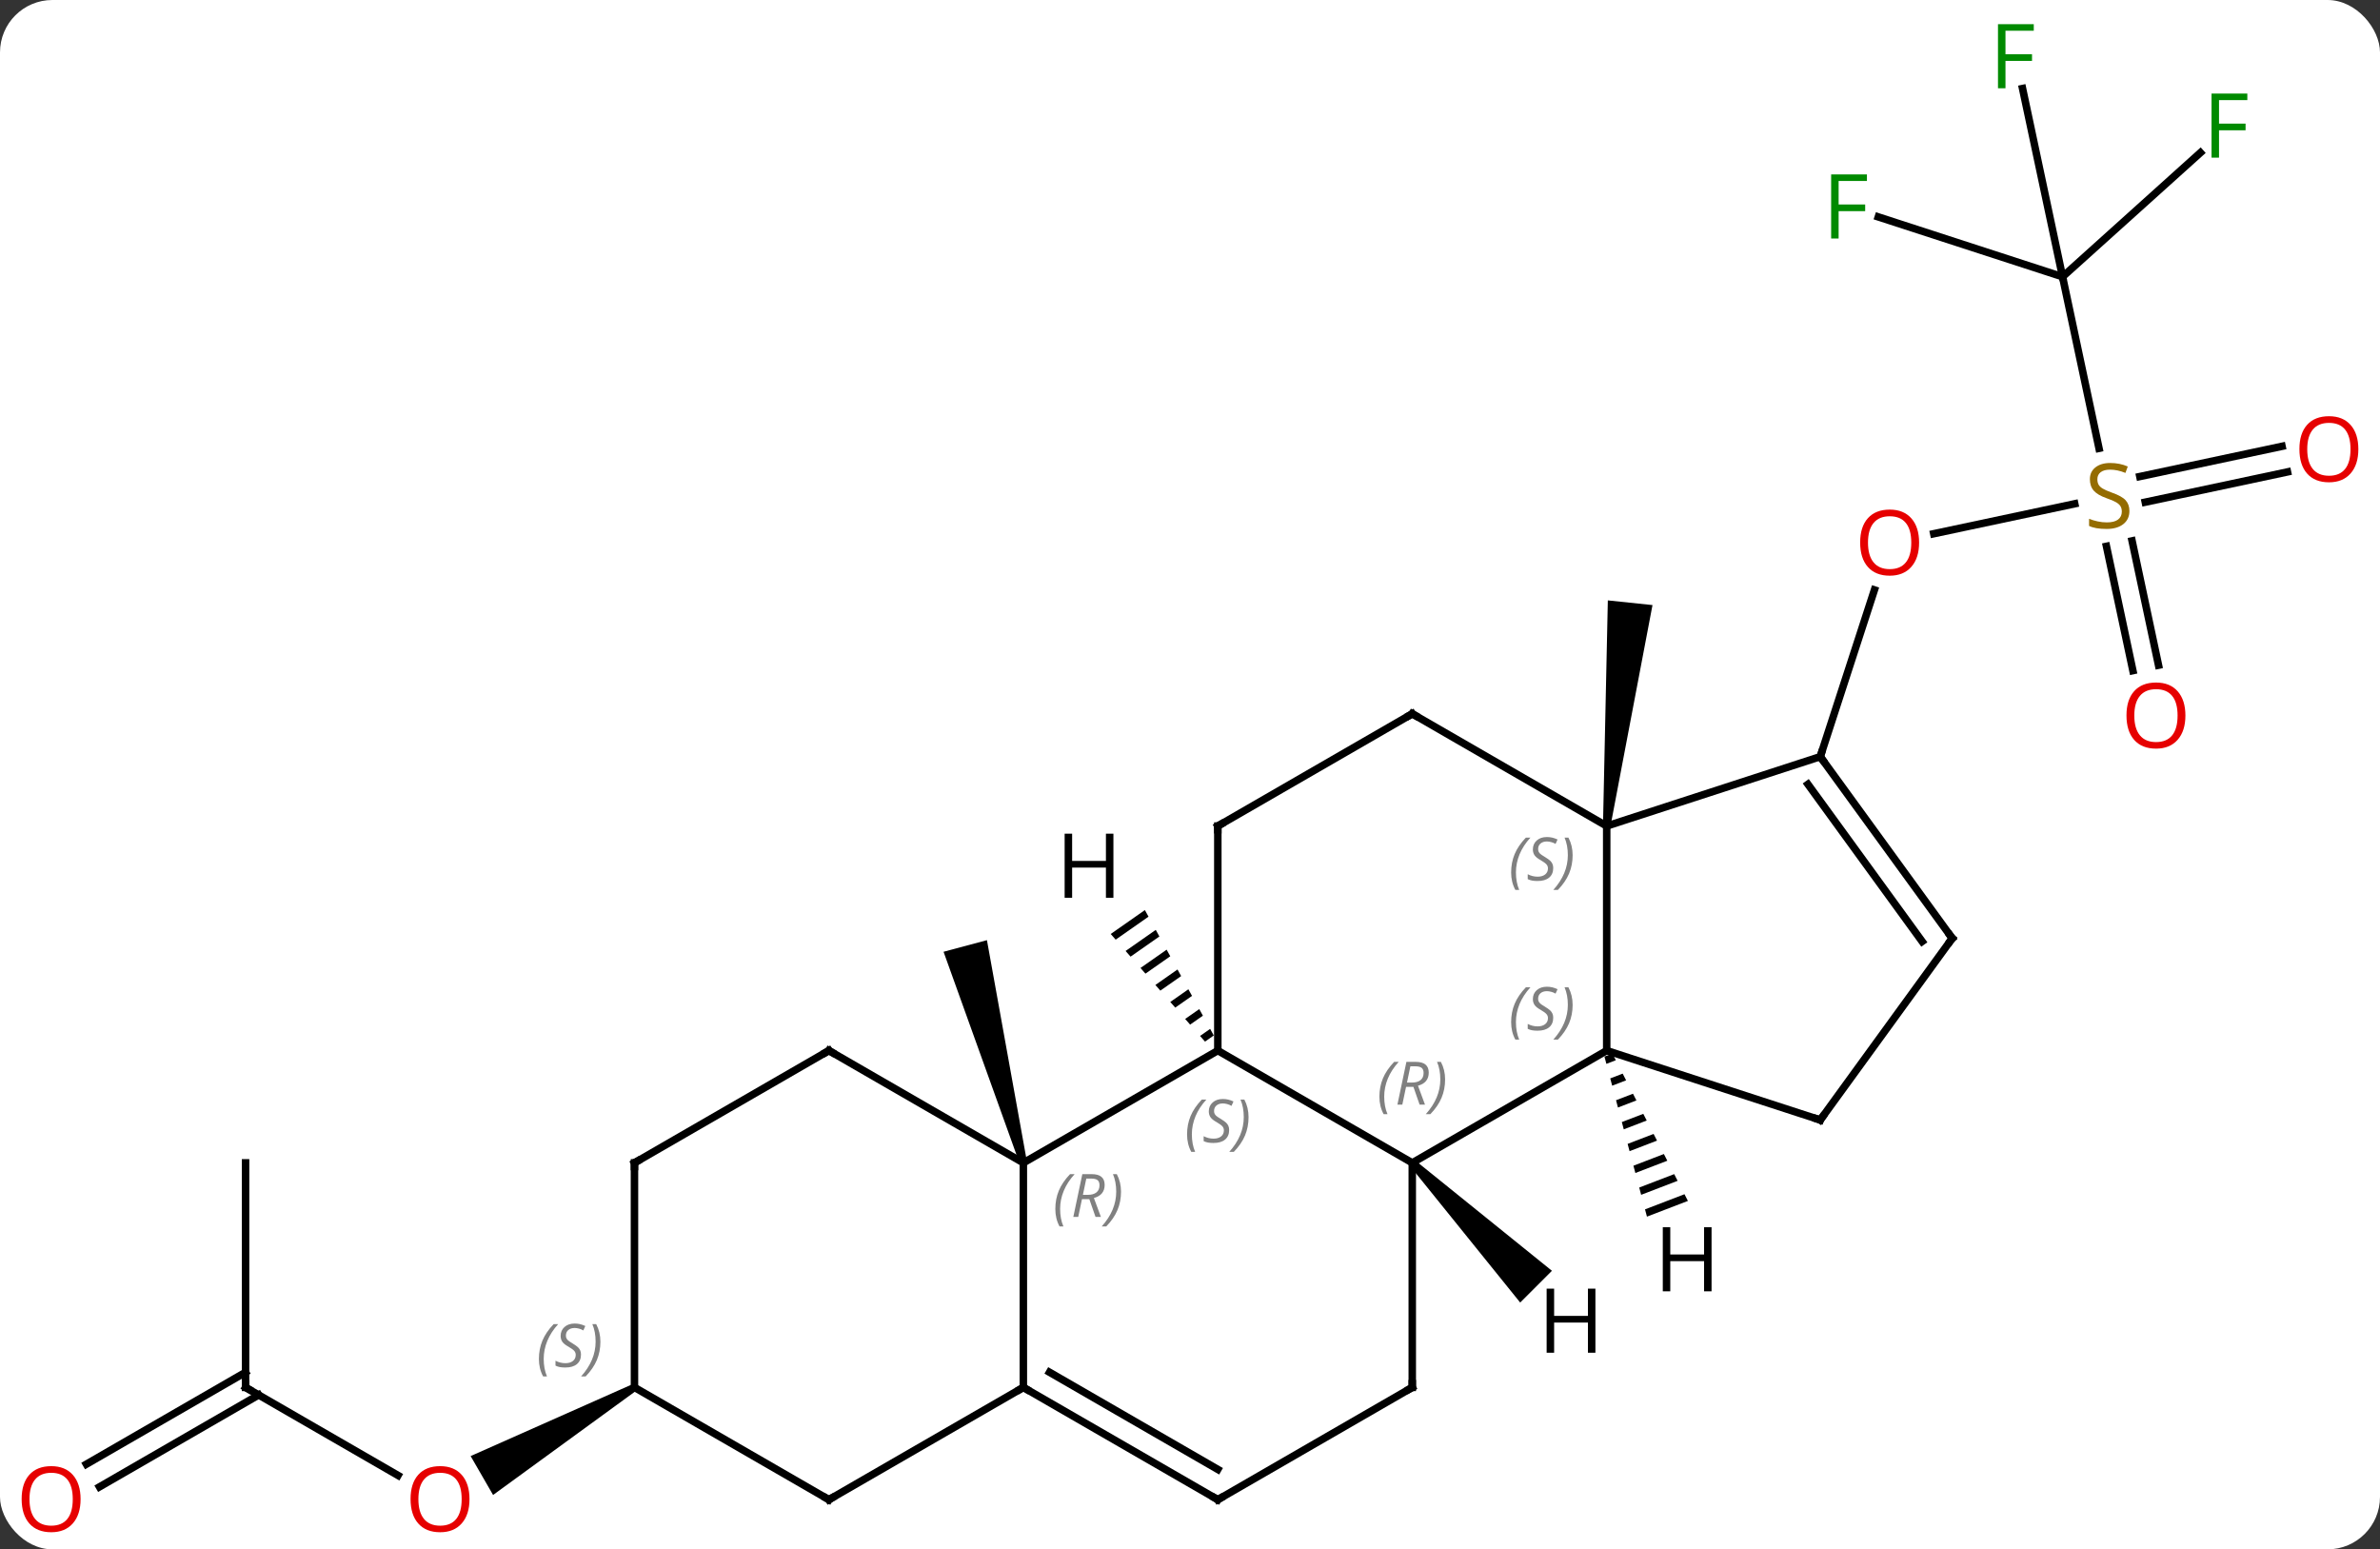 <svg width="318" viewBox="0 0 318 207" style="fill-opacity:1; color-rendering:auto; color-interpolation:auto; text-rendering:auto; stroke:black; stroke-linecap:square; stroke-miterlimit:10; shape-rendering:auto; stroke-opacity:1; fill:black; stroke-dasharray:none; font-weight:normal; stroke-width:1; font-family:'Open Sans'; font-style:normal; stroke-linejoin:miter; font-size:12; stroke-dashoffset:0; image-rendering:auto;" height="207" class="cas-substance-image" xmlns:xlink="http://www.w3.org/1999/xlink" xmlns="http://www.w3.org/2000/svg"><rect x="0" y="0" width="318" height="207" fill="#333333" stroke="none"/><svg class="cas-substance-single-component"><rect y="0" x="0" width="318" stroke="none" ry="7" rx="7" height="207" fill="white" class="cas-substance-group"/><svg y="0" x="0" width="318" viewBox="0 0 318 207" style="fill:black;" height="207" class="cas-substance-single-component-image"><svg><g><g transform="translate(159,104)" style="text-rendering:geometricPrecision; color-rendering:optimizeQuality; color-interpolation:linearRGB; stroke-linecap:butt; image-rendering:optimizeQuality;"><path style="stroke:none;" d="M56.174 6.415 L55.18 6.311 L55.828 -23.785 L61.796 -23.159 Z"/><path style="stroke:none;" d="M-21.783 51.234 L-22.749 51.492 L-32.928 23.162 L-27.132 21.61 Z"/><line y2="-36.694" y1="-32.69" x2="118.213" x1="99.374" style="fill:none;"/><line y2="-2.907" y1="-25.183" x2="84.21" x1="91.448" style="fill:none;"/><line y2="-67.02" y1="-44.099" x2="116.586" x1="121.457" style="fill:none;"/><line y2="-40.949" y1="-36.909" x2="146.639" x1="127.637" style="fill:none;"/><line y2="-44.373" y1="-40.332" x2="145.911" x1="126.909" style="fill:none;"/><line y2="-14.4" y1="-31.01" x2="125.983" x1="122.451" style="fill:none;"/><line y2="-15.128" y1="-31.738" x2="129.407" x1="125.874" style="fill:none;"/><line y2="-83.603" y1="-67.02" x2="135.005" x1="116.586" style="fill:none;"/><line y2="-92.173" y1="-67.02" x2="111.24" x1="116.586" style="fill:none;"/><line y2="-75.019" y1="-67.02" x2="91.966" x1="116.586" style="fill:none;"/><line y2="81.363" y1="93.122" x2="-126.189" x1="-105.82" style="fill:none;"/><path style="stroke:none;" d="M-74.476 80.93 L-73.976 81.796 L-93.118 95.735 L-96.118 90.539 Z"/><line y2="51.363" y1="81.363" x2="-126.189" x1="-126.189" style="fill:none;"/><line y2="91.621" y1="79.342" x2="-147.457" x1="-126.189" style="fill:none;"/><line y2="94.653" y1="82.373" x2="-145.707" x1="-124.439" style="fill:none;"/><line y2="36.363" y1="51.363" x2="55.677" x1="29.697" style="fill:none;"/><line y2="36.363" y1="51.363" x2="3.717" x1="29.697" style="fill:none;"/><line y2="81.363" y1="51.363" x2="29.697" x1="29.697" style="fill:none;"/><line y2="6.363" y1="36.363" x2="55.677" x1="55.677" style="fill:none;"/><line y2="45.636" y1="36.363" x2="84.21" x1="55.677" style="fill:none;"/><line y2="51.363" y1="36.363" x2="-22.266" x1="3.717" style="fill:none;"/><line y2="6.363" y1="36.363" x2="3.717" x1="3.717" style="fill:none;"/><line y2="96.363" y1="81.363" x2="3.717" x1="29.697" style="fill:none;"/><line y2="-2.907" y1="6.363" x2="84.21" x1="55.677" style="fill:none;"/><line y2="-8.637" y1="6.363" x2="29.697" x1="55.677" style="fill:none;"/><line y2="21.363" y1="45.636" x2="101.844" x1="84.21" style="fill:none;"/><line y2="81.363" y1="51.363" x2="-22.266" x1="-22.266" style="fill:none;"/><line y2="36.363" y1="51.363" x2="-48.246" x1="-22.266" style="fill:none;"/><line y2="-8.637" y1="6.363" x2="29.697" x1="3.717" style="fill:none;"/><line y2="81.363" y1="96.363" x2="-22.266" x1="3.717" style="fill:none;"/><line y2="79.342" y1="92.322" x2="-18.766" x1="3.717" style="fill:none;"/><line y2="21.363" y1="-2.907" x2="101.844" x1="84.21" style="fill:none;"/><line y2="21.785" y1="0.785" x2="97.825" x1="82.566" style="fill:none;"/><line y2="96.363" y1="81.363" x2="-48.246" x1="-22.266" style="fill:none;"/><line y2="51.363" y1="36.363" x2="-74.226" x1="-48.246" style="fill:none;"/><line y2="81.363" y1="96.363" x2="-74.226" x1="-48.246" style="fill:none;"/><line y2="81.363" y1="51.363" x2="-74.226" x1="-74.226" style="fill:none;"/><path style="stroke:none;" d="M29.343 51.717 L30.051 51.009 L48.359 65.783 L44.117 70.025 Z"/><path style="stroke:none;" d="M56.438 36.757 L55.376 37.165 L55.376 37.165 L55.634 38.137 L55.634 38.137 L56.896 37.652 L56.896 37.652 L56.438 36.757 ZM57.813 39.442 L56.15 40.081 L56.15 40.081 L56.408 41.053 L56.408 41.053 L58.272 40.337 L57.813 39.442 ZM59.189 42.127 L56.924 42.997 L56.924 42.997 L57.182 43.969 L59.648 43.023 L59.648 43.023 L59.189 42.127 ZM60.565 44.813 L57.699 45.913 L57.957 46.885 L61.024 45.708 L61.024 45.708 L60.565 44.813 ZM61.941 47.498 L58.473 48.829 L58.731 49.801 L62.4 48.393 L62.4 48.393 L61.941 47.498 ZM63.317 50.183 L59.248 51.745 L59.248 51.745 L59.506 52.718 L59.506 52.718 L63.776 51.078 L63.776 51.078 L63.317 50.183 ZM64.693 52.868 L60.022 54.661 L60.022 54.661 L60.28 55.634 L60.28 55.634 L65.151 53.763 L65.151 53.763 L64.693 52.868 ZM66.069 55.553 L60.796 57.578 L60.796 57.578 L61.054 58.55 L61.054 58.55 L66.527 56.448 L66.527 56.448 L66.069 55.553 Z"/><path style="stroke:none;" d="M-6.028 17.59 L-10.594 20.785 L-9.931 21.542 L-9.931 21.542 L-5.543 18.472 L-5.543 18.472 L-6.028 17.59 ZM-4.574 20.235 L-8.605 23.055 L-8.605 23.055 L-7.941 23.812 L-7.941 23.812 L-4.09 21.117 L-4.09 21.117 L-4.574 20.235 ZM-3.121 22.881 L-6.615 25.326 L-6.615 25.326 L-5.952 26.083 L-5.952 26.083 L-2.637 23.763 L-2.637 23.763 L-3.121 22.881 ZM-1.668 25.527 L-4.626 27.596 L-4.626 27.596 L-3.962 28.353 L-3.962 28.353 L-1.184 26.409 L-1.184 26.409 L-1.668 25.527 ZM-0.215 28.172 L-2.636 29.867 L-2.636 29.867 L-1.973 30.623 L-1.973 30.623 L0.27 29.054 L0.27 29.054 L-0.215 28.172 ZM1.238 30.818 L-0.647 32.137 L-0.647 32.137 L0.016 32.894 L0.016 32.894 L1.723 31.7 L1.723 31.7 L1.238 30.818 ZM2.692 33.464 L1.343 34.408 L1.343 34.408 L2.006 35.164 L2.006 35.164 L3.176 34.346 L3.176 34.346 L2.692 33.464 Z"/></g><g transform="translate(159,104)" style="fill:rgb(230,0,0); text-rendering:geometricPrecision; color-rendering:optimizeQuality; image-rendering:optimizeQuality; font-family:'Open Sans'; stroke:rgb(230,0,0); color-interpolation:linearRGB;"><path style="stroke:none;" d="M97.418 -31.507 Q97.418 -29.445 96.378 -28.265 Q95.339 -27.085 93.496 -27.085 Q91.605 -27.085 90.574 -28.25 Q89.543 -29.414 89.543 -31.523 Q89.543 -33.617 90.574 -34.765 Q91.605 -35.914 93.496 -35.914 Q95.355 -35.914 96.386 -34.742 Q97.418 -33.57 97.418 -31.507 ZM90.589 -31.507 Q90.589 -29.773 91.332 -28.867 Q92.074 -27.96 93.496 -27.96 Q94.918 -27.96 95.644 -28.859 Q96.371 -29.757 96.371 -31.507 Q96.371 -33.242 95.644 -34.132 Q94.918 -35.023 93.496 -35.023 Q92.074 -35.023 91.332 -34.124 Q90.589 -33.226 90.589 -31.507 Z"/><path style="fill:rgb(148,108,0); stroke:none;" d="M125.518 -35.736 Q125.518 -34.611 124.698 -33.971 Q123.878 -33.33 122.471 -33.33 Q120.94 -33.33 120.128 -33.736 L120.128 -34.69 Q120.659 -34.471 121.276 -34.338 Q121.893 -34.205 122.503 -34.205 Q123.503 -34.205 124.003 -34.588 Q124.503 -34.971 124.503 -35.643 Q124.503 -36.08 124.323 -36.369 Q124.143 -36.658 123.729 -36.901 Q123.315 -37.143 122.456 -37.44 Q121.268 -37.861 120.753 -38.447 Q120.237 -39.033 120.237 -39.986 Q120.237 -40.971 120.979 -41.557 Q121.721 -42.143 122.956 -42.143 Q124.221 -42.143 125.3 -41.674 L124.987 -40.815 Q123.925 -41.252 122.925 -41.252 Q122.128 -41.252 121.682 -40.916 Q121.237 -40.58 121.237 -39.971 Q121.237 -39.533 121.401 -39.244 Q121.565 -38.955 121.956 -38.721 Q122.346 -38.486 123.159 -38.19 Q124.503 -37.721 125.01 -37.166 Q125.518 -36.611 125.518 -35.736 Z"/><path style="stroke:none;" d="M156.107 -43.984 Q156.107 -41.922 155.067 -40.742 Q154.028 -39.562 152.185 -39.562 Q150.294 -39.562 149.263 -40.727 Q148.232 -41.891 148.232 -44 Q148.232 -46.094 149.263 -47.242 Q150.294 -48.391 152.185 -48.391 Q154.044 -48.391 155.075 -47.219 Q156.107 -46.047 156.107 -43.984 ZM149.278 -43.984 Q149.278 -42.25 150.021 -41.344 Q150.763 -40.437 152.185 -40.437 Q153.607 -40.437 154.333 -41.336 Q155.06 -42.234 155.06 -43.984 Q155.06 -45.719 154.333 -46.609 Q153.607 -47.5 152.185 -47.5 Q150.763 -47.5 150.021 -46.602 Q149.278 -45.703 149.278 -43.984 Z"/><path style="stroke:none;" d="M133 -8.401 Q133 -6.339 131.961 -5.159 Q130.922 -3.979 129.079 -3.979 Q127.188 -3.979 126.157 -5.144 Q125.126 -6.308 125.126 -8.417 Q125.126 -10.511 126.157 -11.659 Q127.188 -12.808 129.079 -12.808 Q130.938 -12.808 131.969 -11.636 Q133 -10.464 133 -8.401 ZM126.172 -8.401 Q126.172 -6.667 126.915 -5.761 Q127.657 -4.854 129.079 -4.854 Q130.5 -4.854 131.227 -5.753 Q131.954 -6.651 131.954 -8.401 Q131.954 -10.136 131.227 -11.026 Q130.5 -11.917 129.079 -11.917 Q127.657 -11.917 126.915 -11.018 Q126.172 -10.12 126.172 -8.401 Z"/><path style="fill:rgb(0,138,0); stroke:none;" d="M137.491 -82.937 L136.491 -82.937 L136.491 -91.499 L141.273 -91.499 L141.273 -90.624 L137.491 -90.624 L137.491 -87.484 L141.038 -87.484 L141.038 -86.593 L137.491 -86.593 L137.491 -82.937 Z"/><path style="fill:rgb(0,138,0); stroke:none;" d="M108.958 -92.207 L107.958 -92.207 L107.958 -100.769 L112.74 -100.769 L112.74 -99.894 L108.958 -99.894 L108.958 -96.754 L112.505 -96.754 L112.505 -95.863 L108.958 -95.863 L108.958 -92.207 Z"/><path style="fill:rgb(0,138,0); stroke:none;" d="M86.665 -72.134 L85.665 -72.134 L85.665 -80.696 L90.447 -80.696 L90.447 -79.821 L86.665 -79.821 L86.665 -76.681 L90.212 -76.681 L90.212 -75.79 L86.665 -75.79 L86.665 -72.134 Z"/><path style="stroke:none;" d="M-96.269 96.293 Q-96.269 98.355 -97.308 99.535 Q-98.347 100.715 -100.19 100.715 Q-102.081 100.715 -103.112 99.55 Q-104.144 98.386 -104.144 96.277 Q-104.144 94.183 -103.112 93.035 Q-102.081 91.886 -100.19 91.886 Q-98.331 91.886 -97.3 93.058 Q-96.269 94.23 -96.269 96.293 ZM-103.097 96.293 Q-103.097 98.027 -102.354 98.933 Q-101.612 99.84 -100.19 99.84 Q-98.769 99.84 -98.042 98.941 Q-97.315 98.043 -97.315 96.293 Q-97.315 94.558 -98.042 93.668 Q-98.769 92.777 -100.19 92.777 Q-101.612 92.777 -102.354 93.675 Q-103.097 94.574 -103.097 96.293 Z"/></g><g transform="translate(159,104)" style="stroke-linecap:butt; text-rendering:geometricPrecision; color-rendering:optimizeQuality; image-rendering:optimizeQuality; font-family:'Open Sans'; color-interpolation:linearRGB; stroke-miterlimit:5;"><path style="fill:none;" d="M-125.756 81.613 L-126.189 81.363 L-126.189 80.863"/><path style="fill:rgb(230,0,0); stroke:none;" d="M-148.232 96.293 Q-148.232 98.355 -149.271 99.535 Q-150.31 100.715 -152.153 100.715 Q-154.044 100.715 -155.075 99.55 Q-156.107 98.386 -156.107 96.277 Q-156.107 94.183 -155.075 93.035 Q-154.044 91.886 -152.153 91.886 Q-150.294 91.886 -149.263 93.058 Q-148.232 94.23 -148.232 96.293 ZM-155.06 96.293 Q-155.06 98.027 -154.317 98.933 Q-153.575 99.84 -152.153 99.84 Q-150.732 99.84 -150.005 98.941 Q-149.278 98.043 -149.278 96.293 Q-149.278 94.558 -150.005 93.668 Q-150.732 92.777 -152.153 92.777 Q-153.575 92.777 -154.317 93.675 Q-155.06 94.574 -155.06 96.293 Z"/></g><g transform="translate(159,104)" style="stroke-linecap:butt; font-size:8.4px; fill:gray; text-rendering:geometricPrecision; image-rendering:optimizeQuality; color-rendering:optimizeQuality; font-family:'Open Sans'; font-style:italic; stroke:gray; color-interpolation:linearRGB; stroke-miterlimit:5;"><path style="stroke:none;" d="M25.308 42.527 Q25.308 41.199 25.777 40.074 Q26.246 38.949 27.277 37.871 L27.887 37.871 Q26.918 38.933 26.433 40.105 Q25.949 41.277 25.949 42.511 Q25.949 43.84 26.387 44.855 L25.871 44.855 Q25.308 43.824 25.308 42.527 ZM28.868 41.215 L28.368 43.59 L27.712 43.59 L28.915 37.871 L30.165 37.871 Q31.9 37.871 31.9 39.308 Q31.9 40.668 30.462 41.058 L31.4 43.59 L30.681 43.59 L29.853 41.215 L28.868 41.215 ZM29.447 38.465 Q29.056 40.386 28.993 40.636 L29.65 40.636 Q30.4 40.636 30.806 40.308 Q31.212 39.98 31.212 39.355 Q31.212 38.886 30.954 38.675 Q30.697 38.465 30.103 38.465 L29.447 38.465 ZM34.086 40.215 Q34.086 41.543 33.609 42.675 Q33.133 43.808 32.117 44.855 L31.508 44.855 Q33.445 42.699 33.445 40.215 Q33.445 38.886 33.008 37.871 L33.523 37.871 Q34.086 38.933 34.086 40.215 Z"/><path style="stroke:none;" d="M42.908 32.566 Q42.908 31.238 43.377 30.113 Q43.846 28.988 44.877 27.91 L45.486 27.91 Q44.518 28.972 44.033 30.144 Q43.549 31.316 43.549 32.551 Q43.549 33.879 43.986 34.894 L43.471 34.894 Q42.908 33.863 42.908 32.566 ZM48.531 31.972 Q48.531 32.801 47.984 33.254 Q47.437 33.707 46.437 33.707 Q46.031 33.707 45.718 33.652 Q45.406 33.597 45.124 33.457 L45.124 32.801 Q45.749 33.129 46.453 33.129 Q47.078 33.129 47.453 32.832 Q47.828 32.535 47.828 32.019 Q47.828 31.707 47.624 31.48 Q47.421 31.254 46.859 30.926 Q46.265 30.597 46.039 30.269 Q45.812 29.941 45.812 29.488 Q45.812 28.754 46.328 28.293 Q46.843 27.832 47.687 27.832 Q48.062 27.832 48.398 27.91 Q48.734 27.988 49.109 28.16 L48.843 28.754 Q48.593 28.597 48.273 28.512 Q47.953 28.426 47.687 28.426 Q47.156 28.426 46.835 28.699 Q46.515 28.972 46.515 29.441 Q46.515 29.644 46.585 29.793 Q46.656 29.941 46.796 30.074 Q46.937 30.207 47.359 30.457 Q47.921 30.801 48.124 30.996 Q48.328 31.191 48.429 31.426 Q48.531 31.66 48.531 31.972 ZM51.125 30.254 Q51.125 31.582 50.649 32.715 Q50.172 33.847 49.157 34.894 L48.547 34.894 Q50.485 32.738 50.485 30.254 Q50.485 28.926 50.047 27.91 L50.563 27.91 Q51.125 28.972 51.125 30.254 Z"/><path style="stroke:none;" d="M-0.392 47.566 Q-0.392 46.238 0.077 45.113 Q0.546 43.988 1.577 42.91 L2.186 42.91 Q1.218 43.972 0.733 45.144 Q0.249 46.316 0.249 47.55 Q0.249 48.879 0.686 49.894 L0.171 49.894 Q-0.392 48.863 -0.392 47.566 ZM5.231 46.972 Q5.231 47.8 4.684 48.254 Q4.137 48.707 3.137 48.707 Q2.731 48.707 2.418 48.652 Q2.106 48.597 1.825 48.457 L1.825 47.8 Q2.45 48.129 3.153 48.129 Q3.778 48.129 4.153 47.832 Q4.528 47.535 4.528 47.019 Q4.528 46.707 4.324 46.48 Q4.121 46.254 3.559 45.925 Q2.965 45.597 2.739 45.269 Q2.512 44.941 2.512 44.488 Q2.512 43.754 3.028 43.293 Q3.543 42.832 4.387 42.832 Q4.762 42.832 5.098 42.91 Q5.434 42.988 5.809 43.16 L5.543 43.754 Q5.293 43.597 4.973 43.511 Q4.653 43.425 4.387 43.425 Q3.856 43.425 3.535 43.699 Q3.215 43.972 3.215 44.441 Q3.215 44.644 3.285 44.793 Q3.356 44.941 3.496 45.074 Q3.637 45.207 4.059 45.457 Q4.621 45.8 4.824 45.996 Q5.028 46.191 5.129 46.425 Q5.231 46.66 5.231 46.972 ZM7.825 45.254 Q7.825 46.582 7.349 47.715 Q6.872 48.847 5.856 49.894 L5.247 49.894 Q7.185 47.738 7.185 45.254 Q7.185 43.925 6.747 42.91 L7.263 42.91 Q7.825 43.972 7.825 45.254 Z"/><path style="fill:none; stroke:black;" d="M29.697 80.863 L29.697 81.363 L29.264 81.613"/><path style="stroke:none;" d="M42.908 12.566 Q42.908 11.238 43.377 10.113 Q43.846 8.988 44.877 7.91 L45.486 7.91 Q44.518 8.972 44.033 10.144 Q43.549 11.316 43.549 12.55 Q43.549 13.879 43.986 14.894 L43.471 14.894 Q42.908 13.863 42.908 12.566 ZM48.531 11.972 Q48.531 12.8 47.984 13.254 Q47.437 13.707 46.437 13.707 Q46.031 13.707 45.718 13.652 Q45.406 13.597 45.124 13.457 L45.124 12.8 Q45.749 13.129 46.453 13.129 Q47.078 13.129 47.453 12.832 Q47.828 12.535 47.828 12.019 Q47.828 11.707 47.624 11.48 Q47.421 11.254 46.859 10.925 Q46.265 10.597 46.039 10.269 Q45.812 9.941 45.812 9.488 Q45.812 8.754 46.328 8.293 Q46.843 7.832 47.687 7.832 Q48.062 7.832 48.398 7.91 Q48.734 7.988 49.109 8.16 L48.843 8.754 Q48.593 8.597 48.273 8.511 Q47.953 8.425 47.687 8.425 Q47.156 8.425 46.835 8.699 Q46.515 8.972 46.515 9.441 Q46.515 9.644 46.585 9.793 Q46.656 9.941 46.796 10.074 Q46.937 10.207 47.359 10.457 Q47.921 10.8 48.124 10.996 Q48.328 11.191 48.429 11.425 Q48.531 11.66 48.531 11.972 ZM51.125 10.254 Q51.125 11.582 50.649 12.714 Q50.172 13.847 49.157 14.894 L48.547 14.894 Q50.485 12.738 50.485 10.254 Q50.485 8.925 50.047 7.91 L50.563 7.91 Q51.125 8.972 51.125 10.254 Z"/><path style="fill:none; stroke:black;" d="M83.734 45.481 L84.21 45.636 L84.504 45.231"/><path style="stroke:none;" d="M-17.994 57.527 Q-17.994 56.199 -17.526 55.074 Q-17.057 53.949 -16.026 52.871 L-15.416 52.871 Q-16.385 53.934 -16.869 55.105 Q-17.354 56.277 -17.354 57.512 Q-17.354 58.84 -16.916 59.855 L-17.432 59.855 Q-17.994 58.824 -17.994 57.527 ZM-14.434 56.215 L-14.934 58.59 L-15.591 58.59 L-14.387 52.871 L-13.137 52.871 Q-11.403 52.871 -11.403 54.309 Q-11.403 55.668 -12.841 56.059 L-11.903 58.59 L-12.622 58.59 L-13.45 56.215 L-14.434 56.215 ZM-13.856 53.465 Q-14.247 55.387 -14.309 55.637 L-13.653 55.637 Q-12.903 55.637 -12.497 55.309 Q-12.091 54.98 -12.091 54.355 Q-12.091 53.887 -12.348 53.676 Q-12.606 53.465 -13.2 53.465 L-13.856 53.465 ZM-9.217 55.215 Q-9.217 56.543 -9.694 57.676 Q-10.17 58.809 -11.186 59.855 L-11.795 59.855 Q-9.858 57.699 -9.858 55.215 Q-9.858 53.887 -10.295 52.871 L-9.78 52.871 Q-9.217 53.934 -9.217 55.215 Z"/><path style="fill:none; stroke:black;" d="M3.717 6.863 L3.717 6.363 L4.15 6.113"/><path style="fill:none; stroke:black;" d="M4.15 96.113 L3.717 96.363 L3.284 96.113"/><path style="fill:none; stroke:black;" d="M84.504 -2.502 L84.21 -2.907 L84.365 -3.382"/><path style="fill:none; stroke:black;" d="M30.13 -8.387 L29.697 -8.637 L29.264 -8.387"/><path style="fill:none; stroke:black;" d="M101.55 21.767 L101.844 21.363 L101.55 20.959"/><path style="fill:none; stroke:black;" d="M-21.833 81.613 L-22.266 81.363 L-22.699 81.613"/><path style="fill:none; stroke:black;" d="M-47.813 36.613 L-48.246 36.363 L-48.679 36.613"/><path style="fill:none; stroke:black;" d="M-47.813 96.113 L-48.246 96.363 L-48.679 96.113"/><path style="fill:none; stroke:black;" d="M-73.793 51.113 L-74.226 51.363 L-74.226 51.863"/><path style="stroke:none;" d="M-86.995 77.566 Q-86.995 76.238 -86.526 75.113 Q-86.057 73.988 -85.026 72.91 L-84.417 72.91 Q-85.385 73.972 -85.87 75.144 Q-86.354 76.316 -86.354 77.55 Q-86.354 78.879 -85.917 79.894 L-86.432 79.894 Q-86.995 78.863 -86.995 77.566 ZM-81.372 76.972 Q-81.372 77.8 -81.919 78.254 Q-82.466 78.707 -83.466 78.707 Q-83.872 78.707 -84.185 78.652 Q-84.497 78.597 -84.778 78.457 L-84.778 77.8 Q-84.153 78.129 -83.45 78.129 Q-82.825 78.129 -82.45 77.832 Q-82.075 77.535 -82.075 77.019 Q-82.075 76.707 -82.278 76.48 Q-82.481 76.254 -83.044 75.925 Q-83.638 75.597 -83.864 75.269 Q-84.091 74.941 -84.091 74.488 Q-84.091 73.754 -83.575 73.293 Q-83.06 72.832 -82.216 72.832 Q-81.841 72.832 -81.505 72.91 Q-81.169 72.988 -80.794 73.16 L-81.06 73.754 Q-81.31 73.597 -81.63 73.511 Q-81.95 73.425 -82.216 73.425 Q-82.747 73.425 -83.067 73.699 Q-83.388 73.972 -83.388 74.441 Q-83.388 74.644 -83.317 74.793 Q-83.247 74.941 -83.106 75.074 Q-82.966 75.207 -82.544 75.457 Q-81.981 75.8 -81.778 75.996 Q-81.575 76.191 -81.474 76.425 Q-81.372 76.66 -81.372 76.972 ZM-78.778 75.254 Q-78.778 76.582 -79.254 77.715 Q-79.731 78.847 -80.746 79.894 L-81.356 79.894 Q-79.418 77.738 -79.418 75.254 Q-79.418 73.925 -79.856 72.91 L-79.34 72.91 Q-78.778 73.972 -78.778 75.254 Z"/></g><g transform="translate(159,104)" style="stroke-linecap:butt; text-rendering:geometricPrecision; color-rendering:optimizeQuality; image-rendering:optimizeQuality; font-family:'Open Sans'; color-interpolation:linearRGB; stroke-miterlimit:5;"><path style="stroke:none;" d="M54.168 76.732 L53.168 76.732 L53.168 72.701 L48.652 72.701 L48.652 76.732 L47.652 76.732 L47.652 68.17 L48.652 68.17 L48.652 71.81 L53.168 71.81 L53.168 68.17 L54.168 68.17 L54.168 76.732 Z"/><path style="stroke:none;" d="M69.687 68.527 L68.687 68.527 L68.687 64.496 L64.171 64.496 L64.171 68.527 L63.171 68.527 L63.171 59.965 L64.171 59.965 L64.171 63.605 L68.687 63.605 L68.687 59.965 L69.687 59.965 L69.687 68.527 Z"/><path style="stroke:none;" d="M-10.233 15.946 L-11.233 15.946 L-11.233 11.915 L-15.749 11.915 L-15.749 15.946 L-16.749 15.946 L-16.749 7.384 L-15.749 7.384 L-15.749 11.024 L-11.233 11.024 L-11.233 7.384 L-10.233 7.384 L-10.233 15.946 Z"/></g></g></svg></svg></svg></svg>